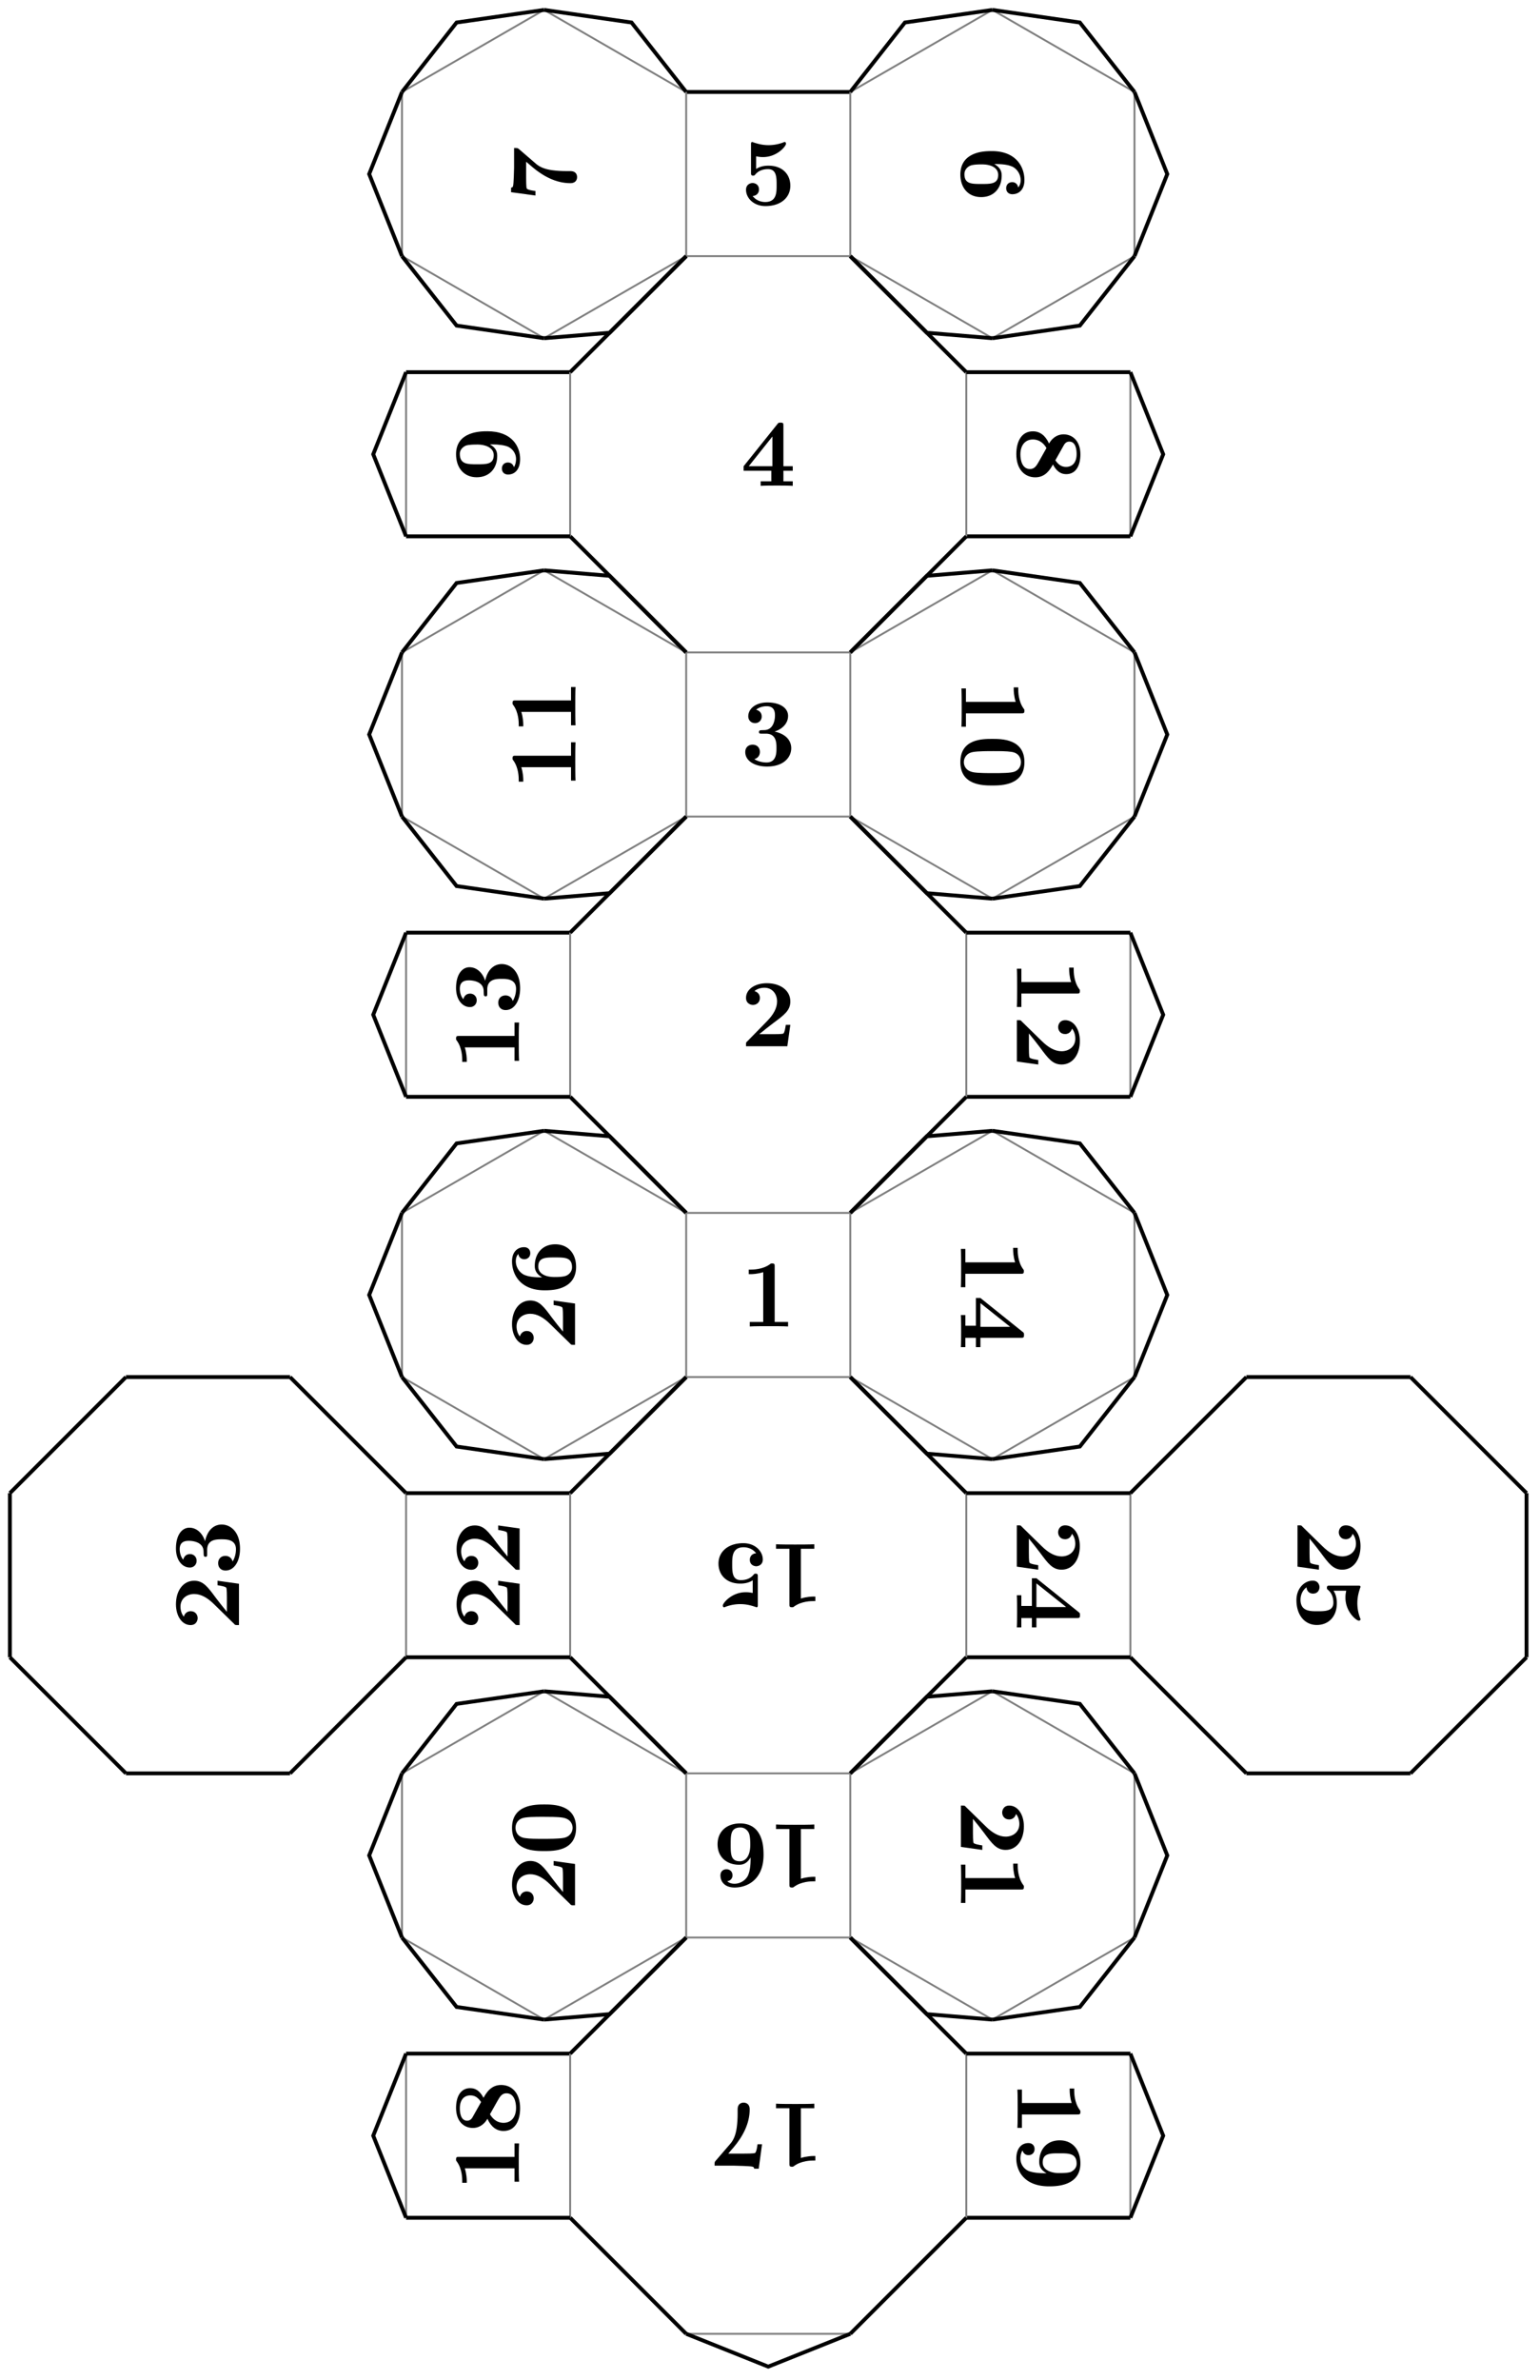 <svg xmlns="http://www.w3.org/2000/svg" xmlns:xlink="http://www.w3.org/1999/xlink" width="159.626" height="246.62"><defs><path id="a" d="M4.922 0v-.469h-1.39v-5.734c0-.234 0-.328-.266-.328-.11 0-.125 0-.22.078-.765.562-1.796.562-2 .562H.845v.47h.203c.156 0 .703-.016 1.297-.204v5.156H.954V0c.437-.031 1.5-.031 1.984-.031s1.546 0 1.984.031m0 0"/><path id="b" d="M5.156-2.219h-.468c-.032.203-.125.844-.266.906-.11.063-.86.063-1.016.063H1.937c.47-.39 1-.812 1.438-1.14 1.14-.844 1.781-1.313 1.781-2.25 0-1.157-1.047-1.891-2.437-1.891-1.219 0-2.156.625-2.156 1.515 0 .594.484.735.718.735C1.61-4.281 2-4.5 2-5c0-.516-.422-.672-.562-.719.28-.234.671-.343 1.03-.343.845 0 1.313.671 1.313 1.421 0 .688-.375 1.375-1.078 2.079l-2 2.046c-.14.11-.14.141-.14.344V0h4.28Zm0 0"/><path id="c" d="M5.25-1.797c0-.547-.297-1.406-1.734-1.719.687-.203 1.406-.765 1.406-1.625 0-.765-.75-1.39-2.156-1.39-1.188 0-1.97.64-1.97 1.437 0 .422.313.703.688.703a.67.67 0 0 0 .704-.687c0-.578-.547-.688-.579-.703.344-.282.782-.36 1.094-.36.828 0 .86.641.86.97 0 .124-.016 1.437-1.047 1.5-.407.015-.438.015-.485.03-.094.016-.125.11-.125.172 0 .172.11.172.282.172h.437c1.094 0 1.094.985 1.094 1.5 0 .469 0 1.485-1.031 1.485-.266 0-.782-.047-1.266-.344C1.75-.75 2-1 2-1.406c0-.453-.312-.75-.75-.75-.422 0-.766.265-.766.765 0 .907.97 1.5 2.25 1.5 1.782 0 2.516-1 2.516-1.906m0 0"/><path id="d" d="M5.406 0v-.469h-.968v-1.094h.968v-.468h-.968V-6.22c0-.265-.016-.328-.297-.328-.22 0-.22.016-.344.172L.313-2.031v.469h2.875V-.47h-1.11V0c.375-.031 1.281-.031 1.703-.031.406 0 1.266 0 1.625.031m-2.11-2.031H.845L3.297-5.11Zm0 0"/><path id="e" d="M5.156-2c0-1.156-.797-2.078-2.265-2.078-.282 0-.813.031-1.282.344v-1.313c.282.047.391.078.72.078 1.452 0 2.374-1.125 2.374-1.375 0-.078-.016-.187-.14-.187-.032 0-.032 0-.141.047a4.3 4.3 0 0 1-1.531.28c-.75 0-1.282-.202-1.547-.28-.094-.032-.094-.047-.125-.047-.14 0-.14.11-.14.265v2.922c0 .172 0 .297.218.297.125 0 .156-.031.219-.11.39-.468.922-.562 1.328-.562.89 0 .89.875.89 1.672 0 .735 0 1.735-1.187 1.735-.25 0-.875-.063-1.297-.625.36-.016.656-.266.656-.672 0-.532-.437-.672-.672-.672-.14 0-.671.094-.671.703 0 .844.78 1.687 2.015 1.687C4.172.11 5.156-.78 5.156-2m0 0"/><path id="f" d="M2.047 5.25c1.39 0 2.125-1.016 2.125-2.219 0-.219 0-.781-.766-1.203h.188c1.14 0 1.562.219 1.719.281.468.25.828.782.828 1.391 0 .172-.032.516-.266.75a.595.595 0 0 0-.61-.547c-.343 0-.624.235-.624.625s.265.625.64.625c.625 0 1.25-.422 1.25-1.469 0-1.359-.86-3-3.375-3-.781 0-1.578.079-2.265.5-.766.47-1 1.22-1 1.922 0 1.375.812 2.344 2.156 2.344m.015-1.36c-1 0-1.75 0-1.75-1.015 0-.516.391-.781.563-.86.313-.156 1.031-.156 1.219-.156 1.25 0 1.719.532 1.719 1.079 0 .953-.75.953-1.75.953m0 0"/><path id="h" d="M1.86 5.25c1.078 0 1.546-.844 1.828-1.328.359.687.796 1 1.374 1 1.016 0 1.47-.906 1.47-2.047 0-1.375-.798-2.078-1.75-2.078-.438 0-1.063.187-1.5.953C2.905.922 2.343.484 1.608.484.406.484-.109 1.563-.109 2.844c0 1.594.875 2.406 1.968 2.406m3.187-1.078c-.484 0-.813-.25-1.11-.688l.844-1.5c.078-.156.25-.437.594-.437.703 0 .766.89.766 1.297 0 .828-.407 1.328-1.094 1.328m-3.734.219c-.829 0-1-.938-1-1.516 0-.969.515-1.547 1.296-1.547.766 0 1.204.531 1.407.89l-.766 1.36c-.25.438-.453.813-.937.813m0 0"/><path id="j" d="M0 4.922h.469v-1.39h5.734c.234 0 .328 0 .328-.266 0-.11 0-.125-.078-.22-.562-.765-.562-1.796-.562-2V.845h-.47v.203c0 .156.016.703.204 1.297H.469V.954H0c.031.437.031 1.5.031 1.984s0 1.546-.031 1.984m0 0"/><path id="k" d="M3.188 5.281c.953 0 3.343-.015 3.343-2.422S4.156.453 3.188.453c-1 0-3.297 0-3.297 2.406 0 2.391 2.297 2.422 3.297 2.422M3.297 4c-.563 0-1.469 0-1.985-.078C.391 3.782.25 3.156.25 2.859c0-.359.219-.921.953-1.046.516-.094 1.547-.094 2.094-.094.719 0 1.375 0 1.89.078.891.125.985.828.985 1.062 0 .375-.188.782-.625.97C5.172 4 4.109 4 3.297 4m0 0"/><path id="m" d="M2.219 5.156v-.468c-.203-.032-.844-.125-.906-.266-.063-.11-.063-.86-.063-1.016V1.937c.39.47.813 1 1.14 1.438.844 1.14 1.313 1.781 2.25 1.781 1.157 0 1.891-1.047 1.891-2.437C6.531 1.5 5.906.563 5.016.563c-.594 0-.735.484-.735.718C4.281 1.61 4.5 2 5 2c.516 0 .672-.422.719-.562.234.28.343.671.343 1.03 0 .845-.671 1.313-1.421 1.313-.688 0-1.375-.375-2.078-1.078l-2.047-2C.406.563.375.563.172.563H0v4.28Zm0 0"/><path id="o" d="M0 5.406h.469v-.968h1.094v.968h.468v-.968H6.22c.265 0 .328-.016.328-.297 0-.22-.016-.22-.172-.344L2.031.313h-.469v2.875H.47v-1.11H0c.031.375.031 1.281.031 1.703 0 .406 0 1.266-.031 1.625m2.031-2.11V.845L5.11 3.297Zm0 0"/><path id="w" d="M3.281 5.25c.672 0 3.25 0 3.25-2.375 0-1.406-.812-2.39-2.14-2.39-1.375 0-2.125.984-2.125 2.203 0 .359.062.828.765 1.203h-.219c-.734 0-1.312-.094-1.656-.235A1.41 1.41 0 0 1 .313 2.36c0-.171.03-.53.218-.828.031.11.172.485.625.485.344 0 .625-.235.625-.625 0-.391-.265-.625-.64-.625-.688 0-1.25.515-1.25 1.609 0 1.297.843 2.875 3.39 2.875m.985-1.375c-.625 0-1.641-.25-1.641-1.094 0-.953.75-.953 1.734-.953.985 0 1.782 0 1.782 1.078 0 .578-.532.813-.625.86-.328.109-.907.109-1.25.109m0 0"/><path id="A" d="M2 5.156c1.156 0 2.078-.797 2.078-2.265 0-.282-.031-.813-.344-1.282h1.313c-.047.282-.078.391-.078.72 0 1.452 1.125 2.374 1.375 2.374.078 0 .187-.016.187-.14 0-.032 0-.032-.047-.141a4.3 4.3 0 0 1-.28-1.531c0-.75.202-1.282.28-1.547.032-.094.047-.094.047-.125 0-.14-.11-.14-.265-.14H3.344c-.172 0-.297 0-.297.218 0 .125.031.156.11.219.468.39.562.922.562 1.328 0 .89-.875.89-1.672.89-.735 0-1.735 0-1.735-1.187 0-.25.063-.875.626-1.297.015.36.265.656.671.656.532 0 .672-.437.672-.672 0-.14-.094-.671-.703-.671-.844 0-1.687.78-1.687 2.015C-.11 4.172.78 5.156 2 5.156m0 0"/><path id="g" d="M-6.422-5.562v2.03c0 .235-.047 1.704-.094 1.845-.03.203-.125.218-.218.234v.469l2.53.343v-.468c-.765-.094-.89-.22-.905-.266-.063-.11-.063-.922-.063-1.094V-4.14c.219.172.422.36.64.547 1.126.953 2.47 1.672 3.938 1.672.703 0 .703-.562.703-.625 0-.156-.046-.625-.703-.625h-.468c-.47 0-.954-.031-1.422-.094-.672-.093-1.25-.296-1.657-.656l-1.796-1.547c-.11-.093-.141-.093-.485-.093m0 0"/><path id="i" d="M-3.281-5.25c-.672 0-3.25 0-3.25 2.375 0 1.406.812 2.39 2.14 2.39 1.375 0 2.125-.984 2.125-2.202 0-.36-.062-.829-.765-1.204h.219c.734 0 1.312.094 1.656.235.39.172.843.61.843 1.297 0 .172-.03.53-.218.828-.031-.11-.172-.485-.625-.485-.344 0-.625.235-.625.625 0 .391.265.625.64.625.688 0 1.25-.515 1.25-1.609 0-1.297-.843-2.875-3.39-2.875m-.985 1.375c.625 0 1.641.25 1.641 1.094 0 .953-.75.953-1.734.953-.985 0-1.782 0-1.782-1.078 0-.578.532-.813.625-.86.329-.109.907-.109 1.25-.109m0 0"/><path id="l" d="M0-4.922h-.469v1.39h-5.734c-.234 0-.328 0-.328.266 0 .11 0 .125.078.22.562.765.562 1.796.562 2v.202h.47v-.203c0-.156-.016-.703-.204-1.297h5.156v1.39H0c-.031-.437-.031-1.5-.031-1.983 0-.485 0-1.547.031-1.985m0 0"/><path id="n" d="M-1.797-5.25c-.547 0-1.406.297-1.719 1.734-.203-.687-.765-1.406-1.625-1.406-.765 0-1.39.75-1.39 2.156 0 1.188.64 1.97 1.437 1.97a.68.68 0 0 0 .703-.688.67.67 0 0 0-.687-.703c-.578 0-.688.546-.703.578-.282-.344-.36-.782-.36-1.094 0-.828.641-.86.97-.86.124 0 1.437.016 1.5 1.047.015.407.015.438.03.485.016.094.11.125.172.125.172 0 .172-.11.172-.282v-.437c0-1.094.985-1.094 1.5-1.094.469 0 1.485 0 1.485 1.031 0 .266-.047.782-.344 1.266C-.75-1.75-1-2-1.406-2c-.453 0-.75.313-.75.75 0 .422.265.766.765.766.907 0 1.5-.97 1.5-2.25 0-1.782-1-2.516-1.906-2.516m0 0"/><path id="v" d="M-1.86-5.25c-1.077 0-1.546.844-1.827 1.328-.36-.687-.797-1-1.376-1-1.015 0-1.468.906-1.468 2.047 0 1.375.797 2.078 1.75 2.078.437 0 1.062-.187 1.5-.953.375.828.937 1.266 1.672 1.266 1.203 0 1.718-1.078 1.718-2.36 0-1.594-.875-2.406-1.968-2.406m-3.187 1.078c.484 0 .813.25 1.11.688l-.844 1.5c-.078.156-.25.437-.594.437-.703 0-.766-.89-.766-1.297 0-.828.407-1.328 1.094-1.328m3.734-.219c.829 0 1 .938 1 1.516 0 .969-.515 1.547-1.296 1.547-.766 0-1.203-.531-1.407-.89l.766-1.36c.25-.438.453-.813.938-.813m0 0"/><path id="y" d="M-2.219-5.156v.468c.203.032.844.125.906.266.063.11.063.86.063 1.016v1.469c-.39-.47-.812-1-1.14-1.438-.844-1.14-1.313-1.781-2.25-1.781-1.157 0-1.891 1.047-1.891 2.437 0 1.219.625 2.157 1.515 2.157.594 0 .735-.485.735-.72C-4.281-1.608-4.5-2-5-2c-.516 0-.672.422-.719.563-.234-.282-.343-.672-.343-1.032 0-.844.671-1.312 1.421-1.312.688 0 1.375.375 2.079 1.078l2.046 2c.11.14.141.14.344.14H0v-4.28Zm0 0"/><path id="z" d="M-3.187-5.281c-.954 0-3.344.015-3.344 2.422S-4.156-.453-3.188-.453c1 0 3.297 0 3.297-2.406 0-2.391-2.296-2.422-3.296-2.422M-3.297-4c.563 0 1.469 0 1.985.078.921.14 1.062.766 1.062 1.063 0 .359-.219.922-.953 1.047-.516.093-1.547.093-2.094.093-.719 0-1.375 0-1.89-.078-.891-.125-.985-.828-.985-1.062 0-.375.188-.782.625-.97C-5.172-4-4.109-4-3.297-4m0 0"/><path id="D" d="M-2.047-5.25c-1.39 0-2.125 1.016-2.125 2.219 0 .219 0 .781.766 1.203h-.188c-1.14 0-1.562-.219-1.719-.281A1.6 1.6 0 0 1-6.14-3.5c0-.172.032-.516.266-.75.047.36.313.547.61.547.343 0 .624-.235.624-.625s-.265-.625-.64-.625c-.625 0-1.25.422-1.25 1.469 0 1.359.86 3 3.375 3 .781 0 1.578-.079 2.265-.5.766-.47 1-1.22 1-1.922 0-1.375-.812-2.344-2.156-2.344m-.015 1.36c1 0 1.75 0 1.75 1.015 0 .516-.391.781-.563.86-.312.156-1.031.156-1.219.156-1.25 0-1.719-.532-1.719-1.078 0-.954.75-.954 1.75-.954m0 0"/><path id="p" d="M-4.922 0v.469h1.39v5.734c0 .234 0 .328.266.328.11 0 .125 0 .22-.078.765-.562 1.796-.562 2-.562h.202v-.47h-.203c-.156 0-.703.016-1.297.204V.469h1.39V0c-.437.031-1.5.031-1.983.031-.485 0-1.547 0-1.985-.031m0 0"/><path id="q" d="M-5.156 2c0 1.156.797 2.078 2.265 2.078.282 0 .813-.031 1.282-.344v1.313C-1.891 5-2 4.969-2.33 4.969c-1.452 0-2.374 1.125-2.374 1.375 0 .078.016.187.14.187.032 0 .032 0 .141-.047a4.3 4.3 0 0 1 1.531-.28c.75 0 1.282.202 1.547.28.094.032.094.047.125.047.14 0 .14-.11.14-.265V3.344c0-.172 0-.297-.218-.297-.125 0-.156.031-.219.11-.39.468-.921.562-1.328.562-.89 0-.89-.875-.89-1.672 0-.735 0-1.735 1.187-1.735.25 0 .875.063 1.297.626-.36.015-.656.265-.656.671 0 .532.437.672.672.672.14 0 .672-.094.672-.703 0-.844-.782-1.687-2.016-1.687C-4.172-.11-5.156.78-5.156 2m0 0"/><path id="r" d="M-5.25 2.047c0 1.39 1.016 2.125 2.219 2.125.219 0 .781 0 1.203-.766v.188c0 1.14-.219 1.562-.281 1.719-.25.468-.782.828-1.391.828-.172 0-.516-.032-.75-.266a.595.595 0 0 0 .547-.61c0-.343-.235-.624-.625-.624s-.625.265-.625.64c0 .625.422 1.25 1.469 1.25 1.359 0 3-.86 3-3.375 0-.781-.079-1.578-.5-2.265-.47-.766-1.22-1-1.922-1-1.375 0-2.344.812-2.344 2.156m1.36.015c0-1 0-1.75 1.015-1.75.516 0 .781.391.86.563.156.313.156 1.031.156 1.219 0 1.25-.532 1.719-1.078 1.719-.954 0-.954-.75-.954-1.75m0 0"/><path id="s" d="M-5.562 6.422h2.03c.235 0 1.704.047 1.845.094.203.03.218.125.234.218h.469l.343-2.53h-.468c-.094.765-.22.89-.266.905-.11.063-.922.063-1.094.063H-4.14c.172-.219.36-.422.547-.64.953-1.126 1.672-2.47 1.672-3.938 0-.703-.562-.703-.625-.703-.156 0-.625.047-.625.703v.469c0 .468-.031.953-.094 1.421-.093.672-.296 1.25-.656 1.657l-1.547 1.797c-.093.109-.093.14-.093.484m0 0"/><clipPath id="t"><path d="M65 236h29v10.43H65Zm0 0"/></clipPath><clipPath id="u"><path d="M53 224h24v22.43H53Zm0 0"/></clipPath><clipPath id="x"><path d="M82 224h24v22.43H82Zm0 0"/></clipPath><clipPath id="B"><path d="M140 166h19.438v24H140Zm0 0"/></clipPath><clipPath id="C"><path d="M140 137h19.438v24H140Zm0 0"/></clipPath></defs><use xlink:href="#a" x="76.765" y="137.435"/><use xlink:href="#b" x="76.765" y="108.401"/><use xlink:href="#c" x="76.765" y="79.312"/><use xlink:href="#d" x="76.765" y="50.337"/><use xlink:href="#e" x="76.765" y="21.243"/><path fill="none" stroke="#000" stroke-miterlimit="10" stroke-width=".399" d="M71.125 9.531h17.008"/><use xlink:href="#f" x="99.654" y="15.171"/><path fill="none" stroke="#7F7F7F" stroke-miterlimit="10" stroke-width=".199" d="M117.594 9.531V26.54"/><path fill="none" stroke="#000" stroke-miterlimit="10" stroke-width=".399" d="m117.594 9.531 3.398 8.504-3.398 8.504"/><path fill="none" stroke="#7F7F7F" stroke-miterlimit="10" stroke-width=".199" d="m117.594 26.54-14.73 8.503"/><path fill="none" stroke="#000" stroke-miterlimit="10" stroke-width=".399" d="m117.594 26.54-5.664 7.194-9.067 1.309"/><path fill="none" stroke="#7F7F7F" stroke-miterlimit="10" stroke-width=".199" d="m102.863 35.043-14.73-8.504"/><path fill="none" stroke="#000" stroke-miterlimit="10" stroke-width=".399" d="m88.133 26.54 7.937 7.937 6.793.566"/><path fill="none" stroke="#7F7F7F" stroke-miterlimit="10" stroke-width=".199" d="M88.133 26.54V9.53M88.133 9.531l14.73-8.504"/><path fill="none" stroke="#000" stroke-miterlimit="10" stroke-width=".399" d="m88.133 9.531 5.664-7.199 9.066-1.305"/><path fill="none" stroke="#7F7F7F" stroke-miterlimit="10" stroke-width=".199" d="m102.863 1.027 14.73 8.504"/><path fill="none" stroke="#000" stroke-miterlimit="10" stroke-width=".399" d="m102.863 1.027 9.067 1.305 5.664 7.2"/><path fill="none" stroke="#7F7F7F" stroke-miterlimit="10" stroke-width=".199" d="M88.133 26.54H71.125"/><use xlink:href="#g" x="59.708" y="20.899"/><path fill="none" stroke="#7F7F7F" stroke-miterlimit="10" stroke-width=".199" d="M41.668 26.54V9.53"/><path fill="none" stroke="#000" stroke-miterlimit="10" stroke-width=".399" d="m41.668 26.54-3.402-8.505 3.402-8.504"/><path fill="none" stroke="#7F7F7F" stroke-miterlimit="10" stroke-width=".199" d="m41.668 9.531 14.727-8.504"/><path fill="none" stroke="#000" stroke-miterlimit="10" stroke-width=".399" d="m41.668 9.531 5.66-7.199 9.067-1.305"/><path fill="none" stroke="#7F7F7F" stroke-miterlimit="10" stroke-width=".199" d="m56.395 1.027 14.73 8.504"/><path fill="none" stroke="#000" stroke-miterlimit="10" stroke-width=".399" d="m56.395 1.027 9.066 1.305 5.664 7.2"/><path fill="none" stroke="#7F7F7F" stroke-miterlimit="10" stroke-width=".199" d="M71.125 9.531V26.54M71.125 26.54l-14.73 8.503"/><path fill="none" stroke="#000" stroke-miterlimit="10" stroke-width=".399" d="m71.125 26.54-7.937 7.937-6.793.566"/><path fill="none" stroke="#7F7F7F" stroke-miterlimit="10" stroke-width=".199" d="m56.395 35.043-14.727-8.504"/><path fill="none" stroke="#000" stroke-miterlimit="10" stroke-width=".399" d="m56.395 35.043-9.067-1.309-5.66-7.195M88.133 26.54l12.027 12.022"/><use xlink:href="#h" x="105.455" y="44.205"/><path fill="none" stroke="#7F7F7F" stroke-miterlimit="10" stroke-width=".199" d="M117.168 38.562V55.57"/><path fill="none" stroke="#000" stroke-miterlimit="10" stroke-width=".399" d="m117.168 38.562 3.402 8.504-3.402 8.504M117.168 55.57H100.16"/><path fill="none" stroke="#7F7F7F" stroke-miterlimit="10" stroke-width=".199" d="M100.16 55.57V38.562"/><path fill="none" stroke="#000" stroke-miterlimit="10" stroke-width=".399" d="M100.16 38.562h17.008M100.16 55.57 88.133 67.598"/><path fill="none" stroke="#7F7F7F" stroke-miterlimit="10" stroke-width=".199" d="M88.133 67.598H71.125"/><path fill="none" stroke="#000" stroke-miterlimit="10" stroke-width=".399" d="M71.125 67.598 59.098 55.57"/><use xlink:href="#i" x="53.803" y="49.934"/><path fill="none" stroke="#7F7F7F" stroke-miterlimit="10" stroke-width=".199" d="M42.09 55.57V38.562"/><path fill="none" stroke="#000" stroke-miterlimit="10" stroke-width=".399" d="m42.09 55.57-3.403-8.504 3.403-8.504M42.09 38.562h17.008"/><path fill="none" stroke="#7F7F7F" stroke-miterlimit="10" stroke-width=".199" d="M59.098 38.562V55.57"/><path fill="none" stroke="#000" stroke-miterlimit="10" stroke-width=".399" d="M59.098 55.57H42.09M59.098 38.562 71.125 26.54"/><use xlink:href="#j" x="99.654" y="70.375"/><use xlink:href="#k" x="99.654" y="76.104"/><path fill="none" stroke="#7F7F7F" stroke-miterlimit="10" stroke-width=".199" d="M117.594 67.598v17.007"/><path fill="none" stroke="#000" stroke-miterlimit="10" stroke-width=".399" d="m117.594 67.598 3.398 8.504-3.398 8.503"/><path fill="none" stroke="#7F7F7F" stroke-miterlimit="10" stroke-width=".199" d="m117.594 84.605-14.73 8.504"/><path fill="none" stroke="#000" stroke-miterlimit="10" stroke-width=".399" d="m117.594 84.605-5.664 7.2-9.067 1.304"/><path fill="none" stroke="#7F7F7F" stroke-miterlimit="10" stroke-width=".199" d="m102.863 93.11-14.73-8.505"/><path fill="none" stroke="#000" stroke-miterlimit="10" stroke-width=".399" d="m88.133 84.605 7.937 7.938 6.793.566"/><path fill="none" stroke="#7F7F7F" stroke-miterlimit="10" stroke-width=".199" d="M88.133 84.605V67.598M88.133 67.598l14.73-8.504"/><path fill="none" stroke="#000" stroke-miterlimit="10" stroke-width=".399" d="m88.133 67.598 7.937-7.938 6.793-.566"/><path fill="none" stroke="#7F7F7F" stroke-miterlimit="10" stroke-width=".199" d="m102.863 59.094 14.73 8.504"/><path fill="none" stroke="#000" stroke-miterlimit="10" stroke-width=".399" d="m102.863 59.094 9.067 1.308 5.664 7.196"/><path fill="none" stroke="#7F7F7F" stroke-miterlimit="10" stroke-width=".199" d="M88.133 84.605H71.125"/><use xlink:href="#l" x="59.659" y="81.832"/><use xlink:href="#l" x="59.659" y="76.103"/><path fill="none" stroke="#7F7F7F" stroke-miterlimit="10" stroke-width=".199" d="M41.668 84.605V67.598"/><path fill="none" stroke="#000" stroke-miterlimit="10" stroke-width=".399" d="m41.668 84.605-3.402-8.503 3.402-8.504"/><path fill="none" stroke="#7F7F7F" stroke-miterlimit="10" stroke-width=".199" d="m41.668 67.598 14.727-8.504"/><path fill="none" stroke="#000" stroke-miterlimit="10" stroke-width=".399" d="m41.668 67.598 5.66-7.196 9.067-1.308"/><path fill="none" stroke="#7F7F7F" stroke-miterlimit="10" stroke-width=".199" d="m56.395 59.094 14.73 8.504"/><path fill="none" stroke="#000" stroke-miterlimit="10" stroke-width=".399" d="m71.125 67.598-7.937-7.938-6.793-.566"/><path fill="none" stroke="#7F7F7F" stroke-miterlimit="10" stroke-width=".199" d="M71.125 67.598v17.007M71.125 84.605l-14.73 8.504"/><path fill="none" stroke="#000" stroke-miterlimit="10" stroke-width=".399" d="m71.125 84.605-7.937 7.938-6.793.566"/><path fill="none" stroke="#7F7F7F" stroke-miterlimit="10" stroke-width=".199" d="m56.395 93.11-14.727-8.505"/><path fill="none" stroke="#000" stroke-miterlimit="10" stroke-width=".399" d="m56.395 93.11-9.067-1.305-5.66-7.2M88.133 84.605l12.027 12.028"/><use xlink:href="#j" x="105.4" y="99.409"/><use xlink:href="#m" x="105.4" y="105.138"/><path fill="none" stroke="#7F7F7F" stroke-miterlimit="10" stroke-width=".199" d="M117.168 96.633v17.008"/><path fill="none" stroke="#000" stroke-miterlimit="10" stroke-width=".399" d="m117.168 96.633 3.402 8.504-3.402 8.504M117.168 113.64H100.16"/><path fill="none" stroke="#7F7F7F" stroke-miterlimit="10" stroke-width=".199" d="M100.16 113.64V96.634"/><path fill="none" stroke="#000" stroke-miterlimit="10" stroke-width=".399" d="M100.16 96.633h17.008M100.16 113.64l-12.027 12.028"/><path fill="none" stroke="#7F7F7F" stroke-miterlimit="10" stroke-width=".199" d="M88.133 125.668H71.125"/><path fill="none" stroke="#000" stroke-miterlimit="10" stroke-width=".399" d="m71.125 125.668-12.027-12.027"/><use xlink:href="#l" x="53.803" y="110.866"/><use xlink:href="#n" x="53.803" y="105.137"/><path fill="none" stroke="#7F7F7F" stroke-miterlimit="10" stroke-width=".199" d="M42.09 113.64V96.634"/><path fill="none" stroke="#000" stroke-miterlimit="10" stroke-width=".399" d="m42.09 113.64-3.403-8.503 3.403-8.504M42.09 96.633h17.008"/><path fill="none" stroke="#7F7F7F" stroke-miterlimit="10" stroke-width=".199" d="M59.098 96.633v17.008"/><path fill="none" stroke="#000" stroke-miterlimit="10" stroke-width=".399" d="M59.098 113.64H42.09M59.098 96.633l12.027-12.028"/><use xlink:href="#j" x="99.594" y="128.444"/><use xlink:href="#o" x="99.594" y="134.173"/><path fill="none" stroke="#7F7F7F" stroke-miterlimit="10" stroke-width=".199" d="M117.594 125.668v17.008"/><path fill="none" stroke="#000" stroke-miterlimit="10" stroke-width=".399" d="m117.594 125.668 3.398 8.504-3.398 8.504"/><path fill="none" stroke="#7F7F7F" stroke-miterlimit="10" stroke-width=".199" d="m117.594 142.676-14.73 8.504"/><path fill="none" stroke="#000" stroke-miterlimit="10" stroke-width=".399" d="m117.594 142.676-5.664 7.199-9.067 1.305"/><path fill="none" stroke="#7F7F7F" stroke-miterlimit="10" stroke-width=".199" d="m102.863 151.18-14.73-8.504"/><path fill="none" stroke="#000" stroke-miterlimit="10" stroke-width=".399" d="m88.133 142.676 7.937 7.937 6.793.567"/><path fill="none" stroke="#7F7F7F" stroke-miterlimit="10" stroke-width=".199" d="M88.133 142.676v-17.008M88.133 125.668l14.73-8.504"/><path fill="none" stroke="#000" stroke-miterlimit="10" stroke-width=".399" d="m88.133 125.668 7.937-7.938 6.793-.566"/><path fill="none" stroke="#7F7F7F" stroke-miterlimit="10" stroke-width=".199" d="m102.863 117.164 14.73 8.504"/><path fill="none" stroke="#000" stroke-miterlimit="10" stroke-width=".399" d="m102.863 117.164 9.067 1.305 5.664 7.199"/><use xlink:href="#p" x="85.358" y="159.998"/><use xlink:href="#q" x="79.629" y="159.998"/><use xlink:href="#p" x="85.358" y="189.033"/><use xlink:href="#r" x="79.629" y="189.033"/><use xlink:href="#p" x="85.358" y="217.962"/><use xlink:href="#s" x="79.629" y="217.962"/><path fill="none" stroke="#7F7F7F" stroke-miterlimit="10" stroke-width=".199" d="M88.133 241.805H71.125"/><g clip-path="url(#t)"><path fill="none" stroke="#000" stroke-miterlimit="10" stroke-width=".399" d="m88.133 241.805-8.504 3.402-8.504-3.402"/></g><g clip-path="url(#u)"><path fill="none" stroke="#000" stroke-miterlimit="10" stroke-width=".399" d="M71.125 241.805 59.098 229.78"/></g><use xlink:href="#l" x="53.803" y="227.003"/><use xlink:href="#v" x="53.803" y="221.274"/><path fill="none" stroke="#7F7F7F" stroke-miterlimit="10" stroke-width=".199" d="M42.09 229.781v-17.008"/><path fill="none" stroke="#000" stroke-miterlimit="10" stroke-width=".399" d="m42.09 229.781-3.403-8.504 3.403-8.504M42.09 212.773h17.008"/><path fill="none" stroke="#7F7F7F" stroke-miterlimit="10" stroke-width=".199" d="M59.098 212.773v17.008"/><path fill="none" stroke="#000" stroke-miterlimit="10" stroke-width=".399" d="M59.098 229.781H42.09M59.098 212.773l12.027-12.027"/><path fill="none" stroke="#7F7F7F" stroke-miterlimit="10" stroke-width=".199" d="M71.125 200.746h17.008"/><path fill="none" stroke="#000" stroke-miterlimit="10" stroke-width=".399" d="m88.133 200.746 12.027 12.027"/><use xlink:href="#j" x="105.455" y="215.546"/><use xlink:href="#w" x="105.455" y="221.275"/><path fill="none" stroke="#7F7F7F" stroke-miterlimit="10" stroke-width=".199" d="M117.168 212.773v17.008"/><path fill="none" stroke="#000" stroke-miterlimit="10" stroke-width=".399" d="m117.168 212.773 3.402 8.504-3.402 8.504M117.168 229.781H100.16"/><path fill="none" stroke="#7F7F7F" stroke-miterlimit="10" stroke-width=".199" d="M100.16 229.781v-17.008"/><path fill="none" stroke="#000" stroke-miterlimit="10" stroke-width=".399" d="M100.16 212.773h17.008"/><g clip-path="url(#x)"><path fill="none" stroke="#000" stroke-miterlimit="10" stroke-width=".399" d="m100.16 229.781-12.027 12.024"/></g><use xlink:href="#y" x="59.604" y="197.969"/><use xlink:href="#z" x="59.604" y="192.24"/><path fill="none" stroke="#7F7F7F" stroke-miterlimit="10" stroke-width=".199" d="M41.668 200.746v-17.008"/><path fill="none" stroke="#000" stroke-miterlimit="10" stroke-width=".399" d="m41.668 200.746-3.402-8.504 3.402-8.504"/><path fill="none" stroke="#7F7F7F" stroke-miterlimit="10" stroke-width=".199" d="m41.668 183.738 14.727-8.504"/><path fill="none" stroke="#000" stroke-miterlimit="10" stroke-width=".399" d="m41.668 183.738 5.66-7.199 9.067-1.305"/><path fill="none" stroke="#7F7F7F" stroke-miterlimit="10" stroke-width=".199" d="m56.395 175.234 14.73 8.504"/><path fill="none" stroke="#000" stroke-miterlimit="10" stroke-width=".399" d="m71.125 183.738-7.937-7.937-6.793-.567"/><path fill="none" stroke="#7F7F7F" stroke-miterlimit="10" stroke-width=".199" d="M71.125 183.738v17.008M71.125 200.746l-14.73 8.504"/><path fill="none" stroke="#000" stroke-miterlimit="10" stroke-width=".399" d="m71.125 200.746-7.937 7.938-6.793.566"/><path fill="none" stroke="#7F7F7F" stroke-miterlimit="10" stroke-width=".199" d="m56.395 209.25-14.727-8.504"/><path fill="none" stroke="#000" stroke-miterlimit="10" stroke-width=".399" d="m56.395 209.25-9.067-1.309-5.66-7.195"/><path fill="none" stroke="#7F7F7F" stroke-miterlimit="10" stroke-width=".199" d="M71.125 183.738h17.008"/><use xlink:href="#m" x="99.599" y="186.512"/><use xlink:href="#j" x="99.599" y="192.241"/><path fill="none" stroke="#7F7F7F" stroke-miterlimit="10" stroke-width=".199" d="M117.594 183.738v17.008"/><path fill="none" stroke="#000" stroke-miterlimit="10" stroke-width=".399" d="m117.594 183.738 3.398 8.504-3.398 8.504"/><path fill="none" stroke="#7F7F7F" stroke-miterlimit="10" stroke-width=".199" d="m117.594 200.746-14.73 8.504"/><path fill="none" stroke="#000" stroke-miterlimit="10" stroke-width=".399" d="m117.594 200.746-5.664 7.195-9.067 1.309"/><path fill="none" stroke="#7F7F7F" stroke-miterlimit="10" stroke-width=".199" d="m102.863 209.25-14.73-8.504"/><path fill="none" stroke="#000" stroke-miterlimit="10" stroke-width=".399" d="m88.133 200.746 7.937 7.938 6.793.566"/><path fill="none" stroke="#7F7F7F" stroke-miterlimit="10" stroke-width=".199" d="M88.133 200.746v-17.008M88.133 183.738l14.73-8.504"/><path fill="none" stroke="#000" stroke-miterlimit="10" stroke-width=".399" d="m88.133 183.738 7.937-7.937 6.793-.567"/><path fill="none" stroke="#7F7F7F" stroke-miterlimit="10" stroke-width=".199" d="m102.863 175.234 14.73 8.504"/><path fill="none" stroke="#000" stroke-miterlimit="10" stroke-width=".399" d="m102.863 175.234 9.067 1.305 5.664 7.2M71.125 183.738l-12.027-12.027"/><use xlink:href="#y" x="53.858" y="168.935"/><use xlink:href="#y" x="53.858" y="163.206"/><use xlink:href="#y" x="24.769" y="168.935"/><use xlink:href="#n" x="24.769" y="163.206"/><path fill="none" stroke="#000" stroke-miterlimit="10" stroke-width=".399" d="M1.027 171.71v-17.007M1.027 154.703l12.028-12.027M13.055 142.676h17.008M30.063 142.676l12.027 12.027"/><path fill="none" stroke="#7F7F7F" stroke-miterlimit="10" stroke-width=".199" d="M42.09 154.703v17.008"/><path fill="none" stroke="#000" stroke-miterlimit="10" stroke-width=".399" d="m42.09 171.71-12.028 12.028M30.063 183.738H13.055M13.055 183.738 1.027 171.711M42.09 154.703h17.008"/><path fill="none" stroke="#7F7F7F" stroke-miterlimit="10" stroke-width=".199" d="M59.098 154.703v17.008"/><path fill="none" stroke="#000" stroke-miterlimit="10" stroke-width=".399" d="M59.098 171.71H42.09M59.098 154.703l12.027-12.027"/><path fill="none" stroke="#7F7F7F" stroke-miterlimit="10" stroke-width=".199" d="M71.125 142.676h17.008"/><path fill="none" stroke="#000" stroke-miterlimit="10" stroke-width=".399" d="m88.133 142.676 12.027 12.027"/><use xlink:href="#m" x="105.396" y="157.478"/><use xlink:href="#o" x="105.396" y="163.207"/><use xlink:href="#m" x="134.49" y="157.478"/><use xlink:href="#A" x="134.49" y="163.207"/><path fill="none" stroke="#000" stroke-miterlimit="10" stroke-width=".399" d="M158.23 154.703v17.008"/><g clip-path="url(#B)"><path fill="none" stroke="#000" stroke-miterlimit="10" stroke-width=".399" d="m158.23 171.71-12.027 12.028"/></g><path fill="none" stroke="#000" stroke-miterlimit="10" stroke-width=".399" d="M146.203 183.738h-17.008M129.195 183.738l-12.027-12.027"/><path fill="none" stroke="#7F7F7F" stroke-miterlimit="10" stroke-width=".199" d="M117.168 171.71v-17.007"/><path fill="none" stroke="#000" stroke-miterlimit="10" stroke-width=".399" d="m117.168 154.703 12.027-12.027M129.195 142.676h17.008"/><g clip-path="url(#C)"><path fill="none" stroke="#000" stroke-miterlimit="10" stroke-width=".399" d="m146.203 142.676 12.027 12.027"/></g><path fill="none" stroke="#000" stroke-miterlimit="10" stroke-width=".399" d="M117.168 171.71H100.16"/><path fill="none" stroke="#7F7F7F" stroke-miterlimit="10" stroke-width=".199" d="M100.16 171.71v-17.007"/><path fill="none" stroke="#000" stroke-miterlimit="10" stroke-width=".399" d="M100.16 154.703h17.008M100.16 171.71l-12.027 12.028"/><use xlink:href="#y" x="59.604" y="139.901"/><use xlink:href="#D" x="59.604" y="134.172"/><path fill="none" stroke="#7F7F7F" stroke-miterlimit="10" stroke-width=".199" d="M41.668 142.676v-17.008"/><path fill="none" stroke="#000" stroke-miterlimit="10" stroke-width=".399" d="m41.668 142.676-3.402-8.504 3.402-8.504"/><path fill="none" stroke="#7F7F7F" stroke-miterlimit="10" stroke-width=".199" d="m41.668 125.668 14.727-8.504"/><path fill="none" stroke="#000" stroke-miterlimit="10" stroke-width=".399" d="m41.668 125.668 5.66-7.2 9.067-1.304"/><path fill="none" stroke="#7F7F7F" stroke-miterlimit="10" stroke-width=".199" d="m56.395 117.164 14.73 8.504"/><path fill="none" stroke="#000" stroke-miterlimit="10" stroke-width=".399" d="m71.125 125.668-7.937-7.938-6.793-.566"/><path fill="none" stroke="#7F7F7F" stroke-miterlimit="10" stroke-width=".199" d="M71.125 125.668v17.008M71.125 142.676l-14.73 8.504"/><path fill="none" stroke="#000" stroke-miterlimit="10" stroke-width=".399" d="m71.125 142.676-7.937 7.937-6.793.567"/><path fill="none" stroke="#7F7F7F" stroke-miterlimit="10" stroke-width=".199" d="m56.395 151.18-14.727-8.504"/><path fill="none" stroke="#000" stroke-miterlimit="10" stroke-width=".399" d="m56.395 151.18-9.067-1.305-5.66-7.2"/></svg>